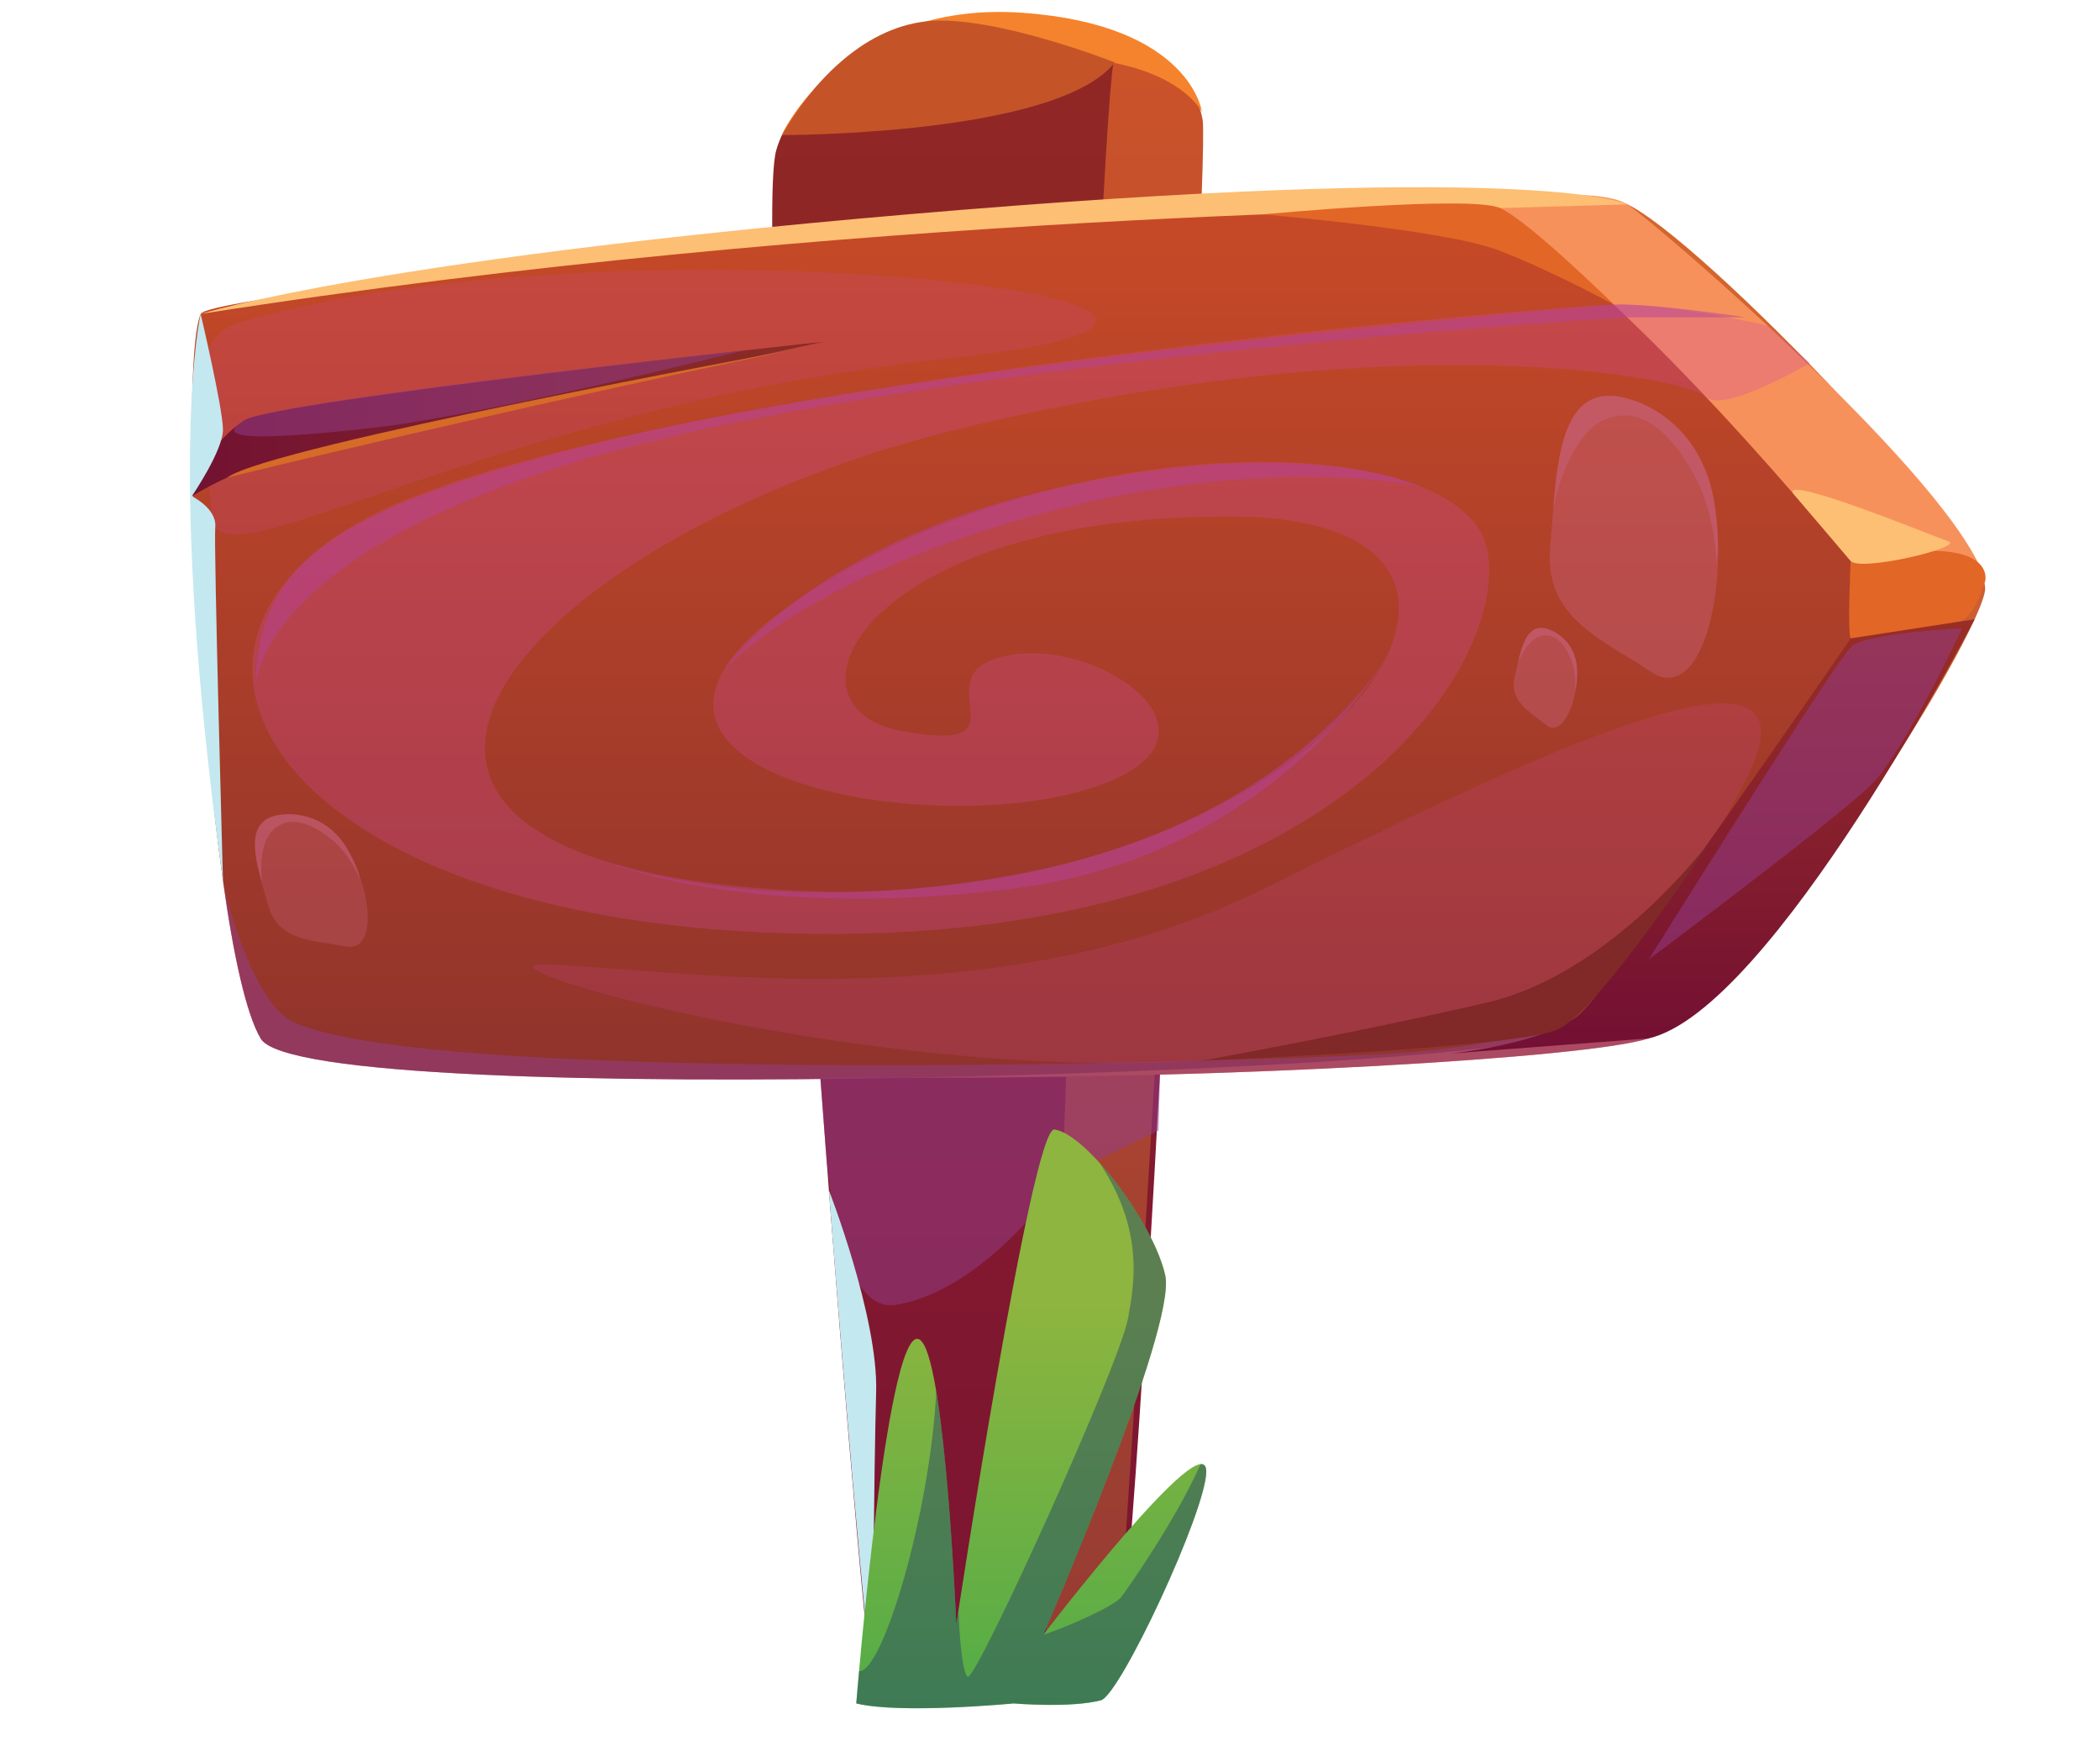 <?xml version="1.0" encoding="UTF-8"?>
<svg xmlns="http://www.w3.org/2000/svg" version="1.1" xmlns:xlink="http://www.w3.org/1999/xlink" viewBox="0 0 595.28 496.18">
  <defs>
    <style>
      .cls-1 {
        fill: url(#_Áåçûìÿííûé_ãðàäèåíò_460);
      }

      .cls-2 {
        fill: #f5832d;
      }

      .cls-3 {
        opacity: .4;
      }

      .cls-3, .cls-4, .cls-5, .cls-6, .cls-7, .cls-8, .cls-9, .cls-10 {
        mix-blend-mode: multiply;
      }

      .cls-3, .cls-5, .cls-6 {
        fill: #c9627f;
      }

      .cls-11 {
        fill: url(#_Áåçûìÿííûé_ãðàäèåíò_453);
      }

      .cls-12 {
        fill: url(#_Áåçûìÿííûé_ãðàäèåíò_447);
      }

      .cls-13 {
        fill: #812828;
      }

      .cls-14 {
        fill: url(#_Áåçûìÿííûé_ãðàäèåíò_3);
      }

      .cls-15 {
        fill: #c45428;
      }

      .cls-16 {
        isolation: isolate;
      }

      .cls-17 {
        fill: url(#_Áåçûìÿííûé_ãðàäèåíò_2);
      }

      .cls-4 {
        fill: #943e8f;
      }

      .cls-4, .cls-6, .cls-7, .cls-10 {
        opacity: .5;
      }

      .cls-5, .cls-9 {
        opacity: .3;
      }

      .cls-18 {
        fill: #5a1132;
      }

      .cls-19 {
        fill: #fdbf73;
      }

      .cls-20 {
        fill: url(#_Áåçûìÿííûé_ãðàäèåíò_468);
      }

      .cls-7 {
        fill: #2a4b63;
      }

      .cls-8 {
        opacity: .2;
      }

      .cls-8, .cls-9 {
        fill: #d04a9a;
      }

      .cls-21 {
        fill: #c4e8ef;
        mix-blend-mode: soft-light;
      }

      .cls-22 {
        fill: #f7915c;
      }

      .cls-23 {
        fill: #d66a27;
      }

      .cls-24 {
        fill: url(#linear-gradient);
      }

      .cls-25 {
        fill: #e26626;
      }

      .cls-10 {
        fill: #b64298;
      }
    </style>
    <linearGradient id="_Áåçûìÿííûé_ãðàäèåíò_468" data-name="Áåçûìÿííûé ãðàäèåíò 468" x1="269.34" y1="487.66" x2="269.34" y2="7.11" gradientTransform="translate(11.7 4.58) skewX(-1.62)" gradientUnits="userSpaceOnUse">
      <stop offset="0" stop-color="#7b1233"/>
      <stop offset="1" stop-color="#912825"/>
    </linearGradient>
    <linearGradient id="_Áåçûìÿííûé_ãðàäèåíò_3" data-name="Áåçûìÿííûé ãðàäèåíò 3" x1="314.11" y1="489.34" x2="314.11" y2="10.45" gradientTransform="translate(11.7 4.58) skewX(-1.62)" gradientUnits="userSpaceOnUse">
      <stop offset="0" stop-color="#943a33"/>
      <stop offset="1" stop-color="#cb532a"/>
    </linearGradient>
    <linearGradient id="_Áåçûìÿííûé_ãðàäèåíò_447" data-name="Áåçûìÿííûé ãðàäèåíò 447" x1="332.57" y1="305.39" x2="332.57" y2="56.37" gradientUnits="userSpaceOnUse">
      <stop offset="0" stop-color="#c35639"/>
      <stop offset="1" stop-color="#d4662c"/>
    </linearGradient>
    <linearGradient id="_Áåçûìÿííûé_ãðàäèåíò_453" data-name="Áåçûìÿííûé ãðàäèåíò 453" x1="292.92" y1="305.92" x2="292.92" y2="56.19" gradientUnits="userSpaceOnUse">
      <stop offset="0" stop-color="#90332c"/>
      <stop offset="1" stop-color="#c74a27"/>
    </linearGradient>
    <linearGradient id="_Áåçûìÿííûé_ãðàäèåíò_2" data-name="Áåçûìÿííûé ãðàäèåíò 2" x1="54.39" y1="118.73" x2="233.47" y2="118.73" gradientUnits="userSpaceOnUse">
      <stop offset="0" stop-color="#721232"/>
      <stop offset="1" stop-color="#8c2d25"/>
    </linearGradient>
    <linearGradient id="_Áåçûìÿííûé_ãðàäèåíò_460" data-name="Áåçûìÿííûé ãðàäèåíò 460" x1="485.42" y1="298.57" x2="485.42" y2="175.5" gradientUnits="userSpaceOnUse">
      <stop offset="0" stop-color="#720f33"/>
      <stop offset="1" stop-color="#992e26"/>
    </linearGradient>
    <linearGradient id="linear-gradient" x1="292.33" y1="501.7" x2="292.33" y2="369.36" gradientUnits="userSpaceOnUse">
      <stop offset="0" stop-color="#49ab48"/>
      <stop offset="1" stop-color="#8db53f"/>
    </linearGradient>
  </defs>
  <!-- Generator: Adobe Illustrator 28.7.1, SVG Export Plug-In . SVG Version: 1.2.0 Build 142)  -->
  <g class="cls-16">
    <g id="Layer_1">
      <g>
        <path class="cls-20" d="M249.49,479.32c1.05.02,2.09.04,3.14.06,19.57-3.12,40.42-.24,60.14-.27,1.41-1.04,2.49-2.15,3.14-3.31,6.91-12.38,26.48-432.24,24.55-441.81-1.93-9.57-24.69-22.37-49.03-22.37s-63.83,4.92-71.38,30.92c-7.55,26.01,24.21,425.77,27.21,433.25.52,1.3,1.28,2.46,2.23,3.52Z"/>
        <path class="cls-14" d="M314.49,479.11c.64-1.01,1.14-2.11,1.42-3.31,2.39-10.34,27.29-427.67,25-441.81-2.28-14.13-20.3-22.37-24.85-17.81-4.14,4.16-17.69,393.31-20.06,462.47,6.23.28,12.42.52,18.5.45Z"/>
        <path class="cls-12" d="M562.73,166.81c-.15,11.97-65.06,117.78-95.38,127.47-17.26,5.58-119.47,11.53-207.29,11.09-45.08-.15-86.42-1.91-110.51-6.31-11.09-1.98-18.58-4.55-21.07-7.71-18.43-23.57-31.21-186.36-24.08-202.37,3.01-6.76,237.02-26.21,323.3-31.94,13.88-.88,27.9-.88,31.35,0,16.96,4.26,103.9,94.28,103.68,109.77Z"/>
        <path class="cls-11" d="M531.45,166.81c-.22,11.31-57.86,105.96-89.8,124.9h-.07c-1.98,1.17-3.82,2.06-5.51,2.57-14.47,4.63-94.72,9.55-176.01,11.09-89.21,1.76-179.75-.37-186.14-11.01-4.11-6.9-7.78-23.64-10.72-44.79-8.22-57.93-11.53-148.84-6.31-160.59,3.52-7.86,346.06-38.18,370.81-31.94,16.96,4.26,103.97,94.28,103.75,109.77Z"/>
        <path class="cls-2" d="M221.68,38.28s37.71-21.72,74.55-22.1c36.84-.38,44.5,15.59,44.5,15.59,0,0-3.16-24.72-50.78-28.14-47.62-3.42-66.64,30.38-68.27,34.64Z"/>
        <path class="cls-15" d="M316.01,17.69s-34.66-13.67-53.36-11.65c-18.7,2.03-33.06,18.34-40.97,32.23,0,0,78.02.2,94.33-20.59Z"/>
        <path class="cls-22" d="M421.66,56.38s31.41-3.69,39.61,1.55c8.19,5.24,93.21,78.45,101.48,106.61,0,0-27.71,5.04-31.31,2.26-3.6-2.77-57.76-73.17-109.78-110.42Z"/>
        <path class="cls-25" d="M524.6,158.97s-.97,20.18,0,21.95c.97,1.77,25.62-3.07,30.55-4.6,4.93-1.53,7.6-11.78,7.6-11.78,0,0,3.66-14.46-38.15-5.57Z"/>
        <path class="cls-19" d="M56.89,88.98s50.09-16.09,215.98-29.53c165.89-13.44,188.4-1.53,188.4-1.53l-39.61,1.14s-180.89.95-364.78,29.91Z"/>
        <path class="cls-4" d="M234.1,326.14s2.88,46.38,19.77,43.66c25.87-4.17,47.28-36.04,47.28-36.04l27.27-13.35.39-15.72-96.27.78,1.55,20.68Z"/>
        <path class="cls-18" d="M314.76,479.11c.06-.13.1-.21.1-.21,0,0-1.46.11-3.6.22,1.17,0,2.34,0,3.51,0Z"/>
        <path class="cls-18" d="M252.63,479.38c6.18-.98,12.48-1.36,18.84-1.43-11.72-.15-23.11-.15-23.11-.15,0,0,.5.58,1.45,1.53.94.02,1.88.04,2.82.05Z"/>
        <path class="cls-4" d="M467.35,294.28c-17.26,5.58-119.47,11.53-207.29,11.09-89.21,1.76-179.75-.37-186.14-11.01-4.11-6.9-7.78-23.64-10.72-44.79.88,5.8,8.9,34.85,19.81,40.01,39.61,18.74,285.07,11.1,314.73,8.77,30.96-2.43,34.35-6.64,43.82-6.64h.07c17.11,0,25.7,2.57,25.7,2.57Z"/>
        <path class="cls-9" d="M501.09,92.33s-26.49-6.33-43.64-6.01c-17.15.32-251.81,20.19-339.92,54.31-88.11,34.12-47.69,119.23,104.96,123.86,152.65,4.63,205.34-74.69,199.17-108.42-6.17-33.73-115.38-37.07-191.9,11.56-76.52,48.63,25.37,70.15,75.29,56.95,49.92-13.2,8.61-43.8-18.73-38.93-27.35,4.87,7.48,28.52-30.46,21.56-37.93-6.96-10.37-61.78,94.45-60.8,104.83.98,18.54,116.33-131.35,105.61-149.89-10.72-70.11-101.2,55.32-131.06,125.42-29.87,204.53-13.57,209.24-8.55,4.7,5.03,29.59-9.54,29.59-9.54l-12.02-10.54Z"/>
        <path class="cls-10" d="M72.28,196.6s-3.44-37.15,91.63-65.9c95.07-28.75,297.36-40.77,297.36-40.77h33.76s-27.96-4.16-37.57-3.6c-9.61.56-191.27,16.26-279.05,37.04-87.77,20.78-105.46,36.65-106.12,73.24Z"/>
        <path class="cls-10" d="M205.22,189.92s21.23-25.14,87.12-43.57c65.89-18.44,110.07-8.55,110.07-8.55,0,0-32.77-15.31-103.17.62-70.4,15.93-94.01,51.5-94.01,51.5Z"/>
        <path class="cls-10" d="M171.45,244s38.6,17.12,114.42,8.02c75.82-9.1,106.82-65.25,106.82-65.25,0,0-26.88,45.84-101.54,60.44-74.66,14.61-119.7-3.21-119.7-3.21Z"/>
        <path class="cls-8" d="M155.33,273.3c-28.02-1.06,90.72,33.49,185.73,27.23,95.01-6.25,129.85-32.2,153.97-79.8,24.11-47.6-61.24-6.27-137.07,31.29-75.82,37.56-165.76,22.67-202.63,21.28Z"/>
        <path class="cls-8" d="M67.68,91.45c-17.41,5.18-9.04,33.81-7.65,54.96,1.39,21.15,75.42-30.27,209.53-44.91,134.11-14.64-93.36-42.34-201.88-10.05Z"/>
        <path class="cls-19" d="M508.23,139.75c-2.54-5.12,39.43,12.04,44.07,13.67,4.64,1.62-25.02,8.73-27.7,5.55-2.68-3.18-16.38-19.22-16.38-19.22Z"/>
        <path class="cls-25" d="M357.96,60.76s51.74,4.31,67.04,10.25c15.3,5.94,32.45,15.31,32.45,15.31,0,0-23.93-23.62-32.25-27.36-8.32-3.74-67.24,1.8-67.24,1.8Z"/>
        <path class="cls-17" d="M54.39,136.72s6.11-12.06,14.92-17.62c8.81-5.57,164.17-22.27,164.17-22.27,0,0-131.7,28.96-148.4,31.88-16.7,2.91-30.68,11.92-30.68,11.92v-3.91Z"/>
        <path class="cls-4" d="M69.3,119.1c-9.21,5.44,3.47,5.81,35.94,2.2,32.47-3.6,105.52-21.96,105.52-21.96,0,0-131.84,14.08-141.46,19.76Z"/>
        <path class="cls-23" d="M64.41,135.33s76.54-18.78,159.09-35.99c0,0-147.05,27.07-159.09,35.99Z"/>
        <path class="cls-1" d="M411.09,298.57s27.51-2.72,37.05-11.45c9.54-8.73,76.46-106.21,76.46-106.21l35.15-5.42s-57.47,110.77-92.4,118.78l-56.26,4.3Z"/>
        <path class="cls-4" d="M467.35,271.91s53.3-85.21,57.59-88.81c4.29-3.59,31.25-5.1,31.25-5.1,0,0-16.15,34.78-25.73,44.35-9.57,9.56-63.1,49.56-63.1,49.56Z"/>
        <path class="cls-13" d="M341.06,300.53s44.75-8.07,80.6-16.45c35.85-8.38,63.76-46.59,63.76-46.59,0,0-31.88,48.77-43.77,54.21-11.88,5.44-100.59,8.82-100.59,8.82Z"/>
        <path class="cls-3" d="M487,156.88c-.09,22.15-7.81,41.1-19.02,33.51-13.4-9.08-30.43-15.04-28.55-35.45.35-3.58.55-7.37.89-11.18,1.47-17.87,4.09-35.97,21.49-30.66,0,0,21.04,4.71,24.45,31.32.57,4.16.8,8.39.75,12.47Z"/>
        <path class="cls-6" d="M487,156.88l-.47,2.67s-.07-13.71-6.39-25.13c-6.32-11.36-15.02-20.18-25.55-15.36-10.46,4.87-14.27,24.7-14.27,24.7,1.47-17.87,4.09-35.97,21.49-30.66,0,0,21.04,4.71,24.45,31.32.57,4.16.8,8.39.75,12.47Z"/>
        <path class="cls-5" d="M101.71,247.57c4.1,11.09,3.53,22.15-3.88,20.65-8.85-1.8-19.06-1.3-21.88-11.88-.48-1.86-1.09-3.8-1.62-5.77-2.56-9.23-4.55-18.82,5.73-19.73,0,0,12.11-1.95,18.92,10.65,1.08,1.96,2,4.03,2.73,6.08Z"/>
        <path class="cls-6" d="M101.71,247.57l.25,1.43s-2.6-6.84-8.12-11.25c-5.5-4.39-11.8-7.02-16.52-2.45-4.67,4.58-3,15.27-3,15.27-2.56-9.23-4.55-18.82,5.73-19.73,0,0,12.11-1.95,18.92,10.65,1.08,1.96,2,4.03,2.73,6.08Z"/>
        <path class="cls-3" d="M446.75,194.83c-1.09,7.59-4.84,13.71-8.59,10.56-4.49-3.76-10.46-6.63-8.79-13.54.3-1.21.56-2.5.86-3.79,1.4-6.05,3.23-12.13,9.36-9.46,0,0,7.5,2.63,7.48,11.92,0,1.45-.11,2.91-.32,4.31Z"/>
        <path class="cls-6" d="M446.75,194.83l-.3.89s.63-4.7-1.14-8.92c-1.78-4.2-4.55-7.65-8.65-6.51-4.08,1.16-6.43,7.77-6.43,7.77,1.4-6.05,3.23-12.13,9.36-9.46,0,0,7.5,2.63,7.48,11.92,0,1.45-.11,2.91-.32,4.31Z"/>
        <path class="cls-21" d="M247.26,475.8s.49-60.09,1.1-81.31c.61-21.22-13.4-57.2-13.4-57.2,0,0,8.48,110.08,12.31,138.5Z"/>
        <path class="cls-21" d="M63.21,249.56s-2.66-94.92-2.19-100.21c.47-5.29-6.64-8.72-6.64-8.72,0,0,8.8-12.92,8.82-18.83.02-5.91-6.32-32.83-6.32-32.83,0,0-10.05,42.78,6.32,160.58Z"/>
      </g>
      <path class="cls-24" d="M242.72,482.75c12.54,3.08,44.59,0,44.59,0,0,0,16.23,1.37,24.75-.89,5.44-1.44,29.8-53.62,29.87-64.76.09-14.28-46.16,46.14-46.16,46.14,0,0,37.79-86.92,34.55-101.75-3.25-14.83-22.48-40.26-31.43-41.39-6.42-.81-27.81,140.25-27.81,140.25,0,0-3.01-71.92-9.74-80.11-9.43-11.48-18.63,102.51-18.63,102.51Z"/>
      <path class="cls-7" d="M340.32,414.94c-7.38,16.53-20.7,35.25-22.44,37.59-2.16,2.91-17.31,9.3-22.1,10.72,0,0,37.79-86.92,34.55-101.75-2.04-9.34-10.43-22.87-18.59-31.91,12.53,19.01,9.85,33.98,8.04,43.93-2.43,13.43-43.01,102.67-45.44,101.69-1.13-.45-2.25-8-2.65-18.73h0c-.38,2.47-.59,3.86-.59,3.86,0,0-1.79-42.78-5.7-66.11-1.74,34.92-15.36,80.07-21.87,79.35-.51,5.68-.79,9.16-.79,9.16,12.54,3.08,44.59,0,44.59,0,0,0,16.23,1.37,24.75-.89,5.44-1.44,29.8-53.62,29.87-64.76,0-1.62-.58-2.27-1.62-2.17Z"/>
    </g>
  </g>
</svg>